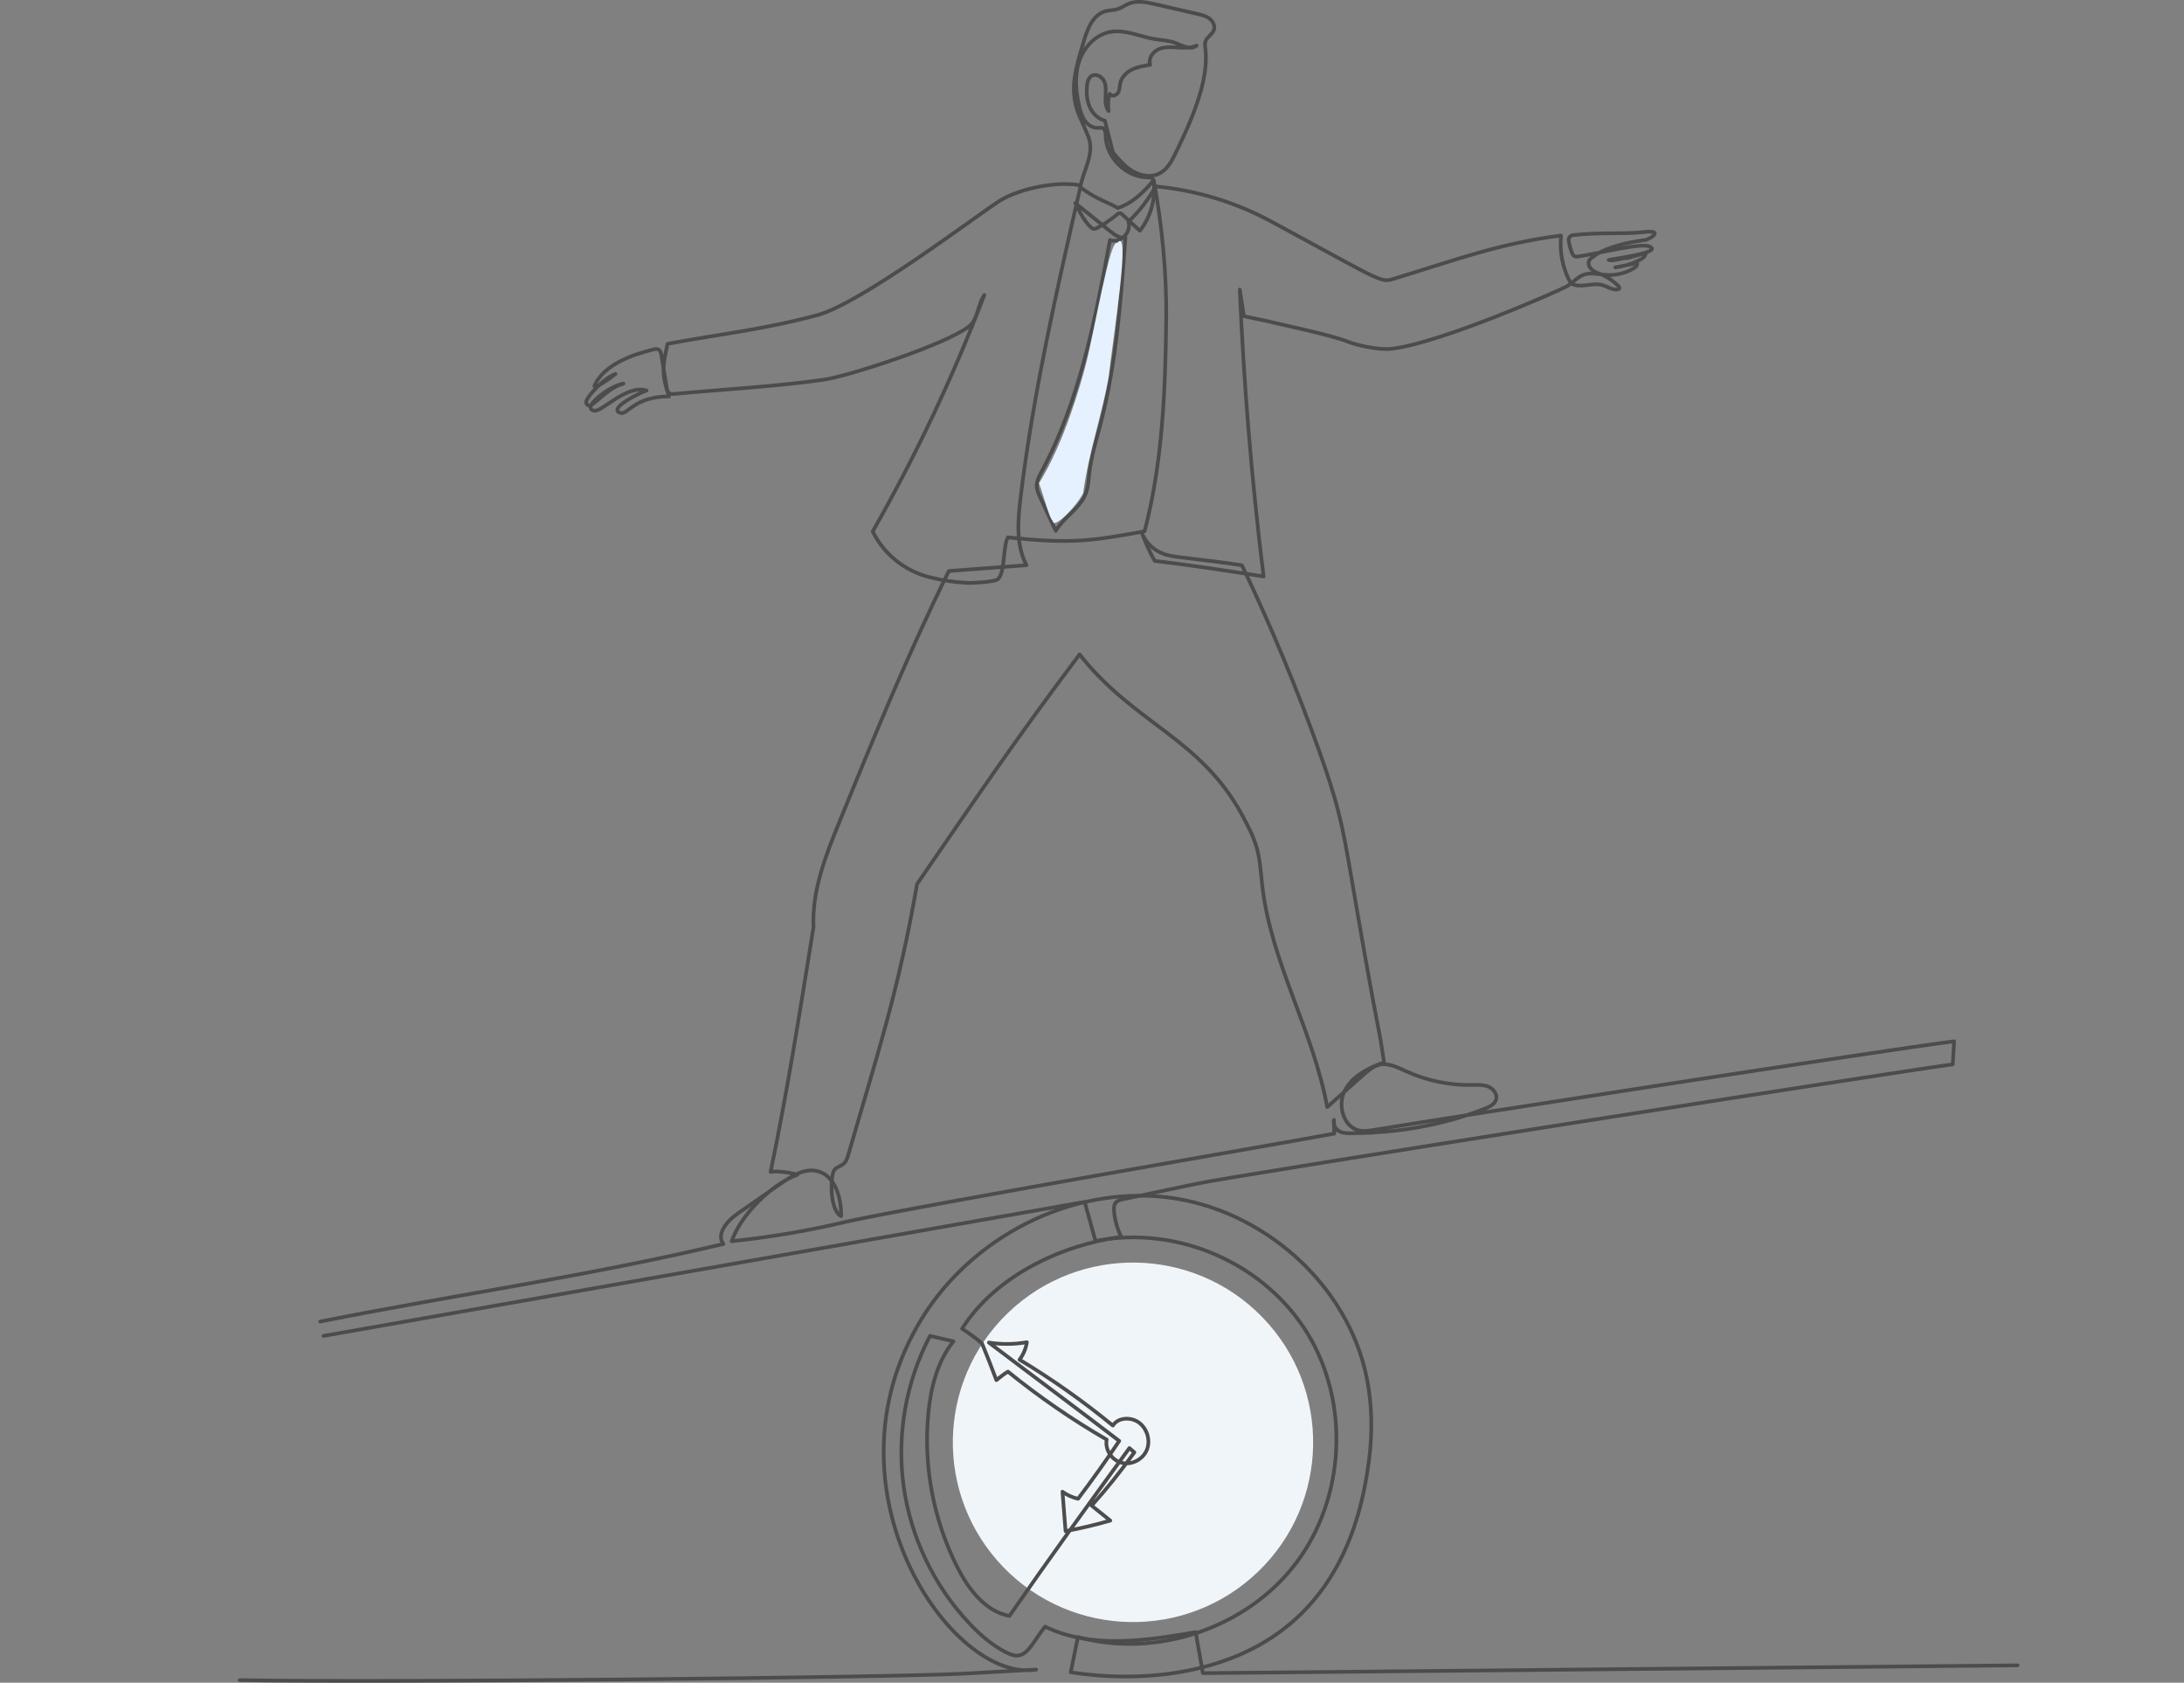 <svg width="592" height="456" viewBox="0 0 592 456" fill="none" xmlns="http://www.w3.org/2000/svg">
<rect x="0" y="0" width="592" height="456" fill="#808080" stroke="none"/>
<g clip-path="url(#clip0_494_5573)">
<path d="M341.049 425.885C360.445 407.189 360.973 376.35 342.23 357.003C323.487 337.657 292.569 337.128 273.173 355.824C253.778 374.519 253.249 405.358 271.993 424.705C290.736 444.052 321.654 444.58 341.049 425.885Z" fill="#F0F5FA"/>
<path d="M86.789 358.136C123.505 350.816 159.008 345.915 196.084 337.104C194.036 334.351 197.185 330.779 200.006 328.821C203.905 326.114 207.805 323.405 211.703 320.698C214.632 318.665 218.047 316.53 221.517 317.356C226.384 318.516 228.072 324.58 228.004 329.568C224.717 327.919 225.045 318.122 226.26 316.899C226.978 316.177 228.089 315.951 228.818 315.237C229.433 314.637 229.695 313.774 229.933 312.949C237.548 286.577 243.531 268.808 248.575 239.572C264.114 217.026 274.399 201.559 292.633 177.331C307.516 196.261 325.324 199.825 336.765 221.001C338.3 223.845 339.815 226.733 340.681 229.845C341.617 233.207 341.767 236.728 342.172 240.194C344.59 260.912 356.055 279.594 359.751 300.012C363.035 297.088 366.32 294.162 369.604 291.238C370.876 290.105 372.224 288.932 373.885 288.543C376.385 287.957 378.884 289.274 381.224 290.335C386.782 292.858 392.908 294.126 399.015 294.022C400.522 293.996 402.089 293.9 403.476 294.489C404.862 295.08 405.981 296.625 405.516 298.053C405.122 299.266 403.819 299.9 402.634 300.375C391.132 304.98 378.683 307.022 366.289 307.105C365.141 307.112 363.931 307.087 362.939 306.511C361.947 305.934 361.296 304.608 361.574 303.473C361.608 304.712 361.641 305.955 361.675 307.196C339.411 311.278 252.865 326.067 229.922 330.951C219.531 333.457 208.972 335.261 198.338 336.347C200.707 329.359 209.136 320.856 216.1 318.373C214.389 317.735 210.686 317.256 208.886 317.565C213.526 295.103 216.599 275.531 220.513 251.213C220.045 241.279 223.868 231.699 227.625 222.486C236.806 199.966 245.988 177.446 257.191 154.742C264.208 154.217 271.224 153.693 278.24 153.168C275.35 147.677 275.883 141.089 276.627 134.934C280.084 106.389 286.519 78.299 292.942 50.27C287.343 49.005 276.539 50.846 270.766 54.549C264.757 58.405 233.443 82.151 221.725 85.343C207.366 89.251 195.576 90.454 180.944 93.175C179.493 99.729 179.365 101.585 181.343 107.43C171.725 107.43 170.165 112.623 168.08 111.879C164.999 110.777 172.208 106.985 175.267 105.82C169.804 104.137 163.232 111.647 161.098 111.296C157.302 110.673 165.192 104.487 169.005 103.964C163.503 105.458 159.895 112.036 158.879 109.163C158.501 108.1 163.546 102.455 166.834 101.333C165.412 102.513 160.407 106.019 161.202 104.352C163.862 98.771 171.23 96.167 177.027 94.716C177.548 94.587 178.144 94.481 178.592 94.782C179.041 95.083 179.166 95.676 179.255 96.208C179.743 99.157 180.233 102.106 180.722 105.057C180.815 105.614 180.944 106.231 181.412 106.55C181.811 106.82 182.337 106.786 182.818 106.741C195.215 105.575 211.22 104.681 223.537 102.851C229.937 101.9 255.897 93.564 262.567 88.534C265.156 86.582 264.949 82.592 266.815 79.946C258.383 102.022 248.26 123.458 236.564 144.002C239.515 150.11 245.244 154.816 252.344 156.506C255.626 157.319 258.989 157.807 262.368 157.965C263.559 158.02 269.395 157.708 270.374 157.029C272.538 155.529 271.791 147.828 273.222 145.621C290.405 147.459 295.796 146.61 310.257 143.98C315.148 125.251 315.897 105.716 316.117 86.363C316.257 74.203 314.976 60.748 312.723 48.797C310.637 51.369 307.343 54.958 302.995 56.371C300.055 54.595 297.836 54.391 292.803 50.747C293.673 46.114 296.653 41.841 295.132 37.378C294.658 35.985 292.748 31.954 292.234 30.573C289.754 23.906 291.747 18.015 293.769 11.195C294.767 7.832 296.26 3.967 299.651 3.042C300.731 2.748 301.888 2.806 302.955 2.469C304.034 2.129 304.95 1.41 305.998 0.985C308.248 0.072 310.797 0.604 313.165 1.148C316.946 2.017 320.726 2.886 324.505 3.754C325.678 4.023 326.889 4.311 327.847 5.037C328.804 5.764 329.438 7.059 329.023 8.185C328.591 9.361 327.203 9.982 326.779 11.161C326.535 11.836 326.652 12.578 326.738 13.291C327.803 22.104 322.606 33.38 318.723 41.368C317.669 43.537 316.485 45.846 314.346 46.97C312.116 48.144 309.301 47.701 307.119 46.439C304.937 45.177 303.27 43.205 301.664 41.292C300.94 38.428 300.217 35.564 299.494 32.701C297.624 32.224 296.131 30.71 295.359 28.948C294.587 27.184 294.461 25.197 294.64 23.281C294.736 22.256 294.996 21.112 295.875 20.574C297.062 19.846 298.698 20.74 299.286 21.999C299.874 23.258 299.738 24.716 299.668 26.103C299.6 27.489 299.646 28.997 300.503 30.093C300.265 28.541 300.369 26.936 300.807 25.426C301.217 26.264 302.602 25.926 303.069 25.118C303.537 24.311 303.469 23.313 303.692 22.407C304.091 20.786 305.432 19.523 306.942 18.801C308.453 18.08 310.136 17.818 311.79 17.565C311.192 15.924 312.426 14.074 314.021 13.357C315.618 12.64 317.449 12.755 319.195 12.876C320.942 12.997 322.778 13.093 324.361 12.346C322.78 13.719 320.437 12.31 318.47 11.584C316.717 10.938 314.81 10.896 312.967 10.586C308.938 9.909 304.985 7.927 300.966 8.649C296.907 9.377 293.733 12.867 292.477 16.786C291.221 20.704 291.616 24.971 292.58 28.97C292.902 30.306 293.298 31.659 294.108 32.77C294.917 33.883 296.213 34.727 297.59 34.662C298.034 34.641 298.502 34.533 298.906 34.717C299.633 35.046 299.677 36.032 299.694 36.826C299.829 42.74 305.224 48.041 311.155 48.085C311.527 48.088 311.929 48.082 312.232 48.297C312.606 48.562 312.703 49.069 312.748 49.524C313.221 54.123 311.842 58.885 308.984 62.526C307.381 61.052 305.778 59.576 304.174 58.101C304.005 57.946 303.821 57.783 303.593 57.755C303.29 57.721 303.02 57.932 302.784 58.127C301.153 59.493 299.384 60.697 297.514 61.715C297.188 61.891 296.831 62.069 296.462 62.023C296.076 61.975 295.761 61.693 295.491 61.412C293.652 59.508 292.425 57.027 291.481 55.042C294.611 57.569 297.741 60.094 300.873 62.623C302.087 63.603 303.506 64.642 305.048 64.398C303.835 81.338 302.604 98.39 298.325 114.829C297.178 119.233 295.812 123.604 295.286 128.124C295.064 130.038 294.985 132.007 294.284 133.802C292.705 137.831 288.378 140.124 286.166 143.844C284.78 140.862 283.394 137.879 282.007 134.899C281.528 133.867 281.04 132.796 281.027 131.658C281.013 130.257 281.718 128.962 282.382 127.726C292.733 108.438 296.873 86.539 300.88 65.032C303.563 66.111 306.832 62.997 305.859 60.067C308.811 57.301 311.315 54.062 313.245 50.512C324.196 51.542 334.931 54.799 344.602 60.025C376.278 77.145 373.997 76.699 378.467 75.343C394.843 70.371 406.147 66.029 423.124 63.822C422.745 68.221 423.494 72.715 425.811 76.752C428.247 78.308 431.544 76.47 434.33 77.245C435.762 77.644 437.111 78.734 438.562 78.408C438.692 78.38 438.832 78.332 438.909 78.22C439.07 77.991 438.867 77.686 438.667 77.484C437.337 76.15 435.745 75.076 434.006 74.346C433.208 74.011 432.369 73.74 431.678 73.22C430.988 72.699 430.464 71.847 430.624 70.998C430.766 70.229 431.717 69.663 432.353 69.203C435.576 66.874 441.868 65.537 445.819 65.079C447.069 64.933 451.498 62.191 445.481 62.889C439.996 63.525 433.691 62.876 426.417 63.719C425.971 63.772 425.521 64.035 425.322 64.438C425.175 64.733 425.206 65.084 425.253 65.41C425.41 66.52 425.721 67.611 426.172 68.639C426.3 68.934 426.455 69.241 426.734 69.406C427.051 69.594 427.45 69.549 427.815 69.496C433.846 68.621 444.945 65.631 447.298 66.87C450.264 68.431 438.944 69.858 436.033 70.445C437.377 70.876 439.586 69.865 441.132 69.936C442.764 69.478 444.398 69.021 446.03 68.563C446.165 69.332 445.397 69.936 444.707 70.302C442.572 71.435 440.224 72.174 437.824 72.464C439.804 72.058 441.788 71.664 443.774 71.281C443.954 71.859 443.388 72.385 442.869 72.696C440.645 74.032 438.006 74.672 435.414 74.505C433.338 74.372 431.182 73.745 429.23 74.466C427.503 75.105 426.305 76.677 424.71 77.596C422.874 78.653 390.956 92.793 377.469 94.48C373.307 95.001 367.02 93.286 365.333 92.587C361.043 90.811 347.678 88.067 343.263 86.964C341.232 86.54 339.203 86.116 337.172 85.692C336.801 83.281 336.429 80.871 336.058 78.46C337.157 104.449 339.311 130.396 342.512 156.214C332.699 154.684 322.883 153.153 312.995 151.999C311.712 149.7 310.604 147.304 309.682 144.839C310.734 147.13 312.683 148.996 315.023 149.949C316.685 150.624 318.492 150.844 320.275 151.058C325.811 151.718 331.348 152.38 336.643 153.184C344.493 169.608 351.492 186.436 357.605 203.578C359.51 208.923 361.332 214.304 362.736 219.8C364.214 225.577 365.222 231.462 366.231 237.336C368.77 252.132 371.309 266.928 374.207 281.734C374.529 283.783 374.852 285.833 375.173 287.882C370.92 289.378 366.524 291.586 364.485 295.597C362.445 299.61 364.235 305.67 368.684 306.406C369.882 306.606 371.107 306.408 372.304 306.212C392.066 302.98 510.405 284.623 529.683 282.184C529.562 284.27 529.44 286.354 529.318 288.44C519.953 289.544 334.742 318.516 324.399 320.777C317.747 322.176 311.096 323.573 304.444 324.972C303.69 325.131 302.871 325.328 302.396 325.933C301.937 326.517 301.922 327.325 301.973 328.064C302.143 330.527 302.815 332.954 303.937 335.155C287.573 337.443 269.924 345.704 260.77 360.06C262.481 361.196 264.193 362.33 266.185 364.059C267.548 367.349 268.847 370.662 270.083 373.999C271.043 373.296 271.909 372.463 273.215 371.695C281.637 378.523 290.596 384.69 299.983 390.121C299.449 392.822 301.381 395.739 304.058 396.41C306.734 397.084 309.762 395.506 310.837 392.97C311.91 390.433 310.996 387.241 308.806 385.566C306.663 383.928 303.082 384.028 301.659 386.314C293.672 379.759 285.208 373.783 276.355 368.45C277.401 367.076 278.092 365.432 278.34 363.723C274.945 364.328 271.451 364.36 268.046 363.818C279.868 372.807 291.825 381.617 303.38 390.478C299.815 395.81 296.093 401.037 292.222 406.151C290.702 405.812 289.256 405.158 288 404.24C288.277 407.803 288.556 411.367 288.835 414.93C292.919 414.168 296.966 413.211 300.958 412.063C299.275 410.714 297.592 409.364 295.907 408.016C300.028 403.418 303.892 398.595 307.478 393.574C307.03 393.188 306.581 392.803 306.133 392.416C295.364 407.244 284.595 422.072 273.617 437.907C266.979 436.649 262.442 430.542 259.41 424.52C253.003 411.786 250.272 397.239 251.626 383.058C252.293 376.08 254.048 368.944 258.451 363.481C256.33 362.993 254.211 362.505 252.091 362.017C245.575 374.397 243.036 388.821 244.933 402.677C246.832 416.531 253.158 429.748 262.767 439.931C265.738 443.081 269.06 445.978 272.95 447.885C273.817 448.31 274.747 448.691 275.712 448.654C278.721 448.541 280.018 444.863 283.288 440.795C295.734 446.855 310.448 444.642 324.097 442.294C324.751 445.998 325.405 449.701 326.06 453.406C335.394 453.277 537.556 451.423 546.89 451.293" stroke="#4D4C4C" stroke-linecap="round" stroke-linejoin="round"/>
<path d="M64.989 455.297C105.414 456.048 242.187 454.612 261.88 453.505C268.207 453.15 274.534 452.795 280.861 452.439C257.948 456.29 221.633 403.433 249.779 357.455C263.365 335.264 290.123 321.434 316.021 324.419C341.919 327.407 365.23 347.742 370.443 373.216C371.944 380.556 372.039 388.146 371.104 395.578C368.591 415.532 361.031 433.345 344.043 444.181C329.218 453.637 309.067 456.084 290.241 453.172C290.885 449.989 291.531 446.808 292.175 443.625C313.46 449.477 337.928 441.207 351.259 423.657C364.59 406.108 365.946 380.378 354.533 361.532C343.12 342.685 319.654 331.902 296.949 336.292C295.97 332.763 294.993 329.233 294.016 325.702C225.242 337.809 156.465 349.914 87.689 362.021" stroke="#4D4C4C" stroke-linecap="round" stroke-linejoin="round"/>
<path d="M302.851 65.858C306.708 60.851 301.694 91.277 300.537 102.061C298.786 112.162 295.137 122.473 293.594 133.642C291.666 137.493 285.368 143.656 285.368 141.125C284.567 140.92 282.795 134.027 281.638 130.946C288.581 119.777 293.105 103.545 294.366 98.595C296.623 89.737 300.923 64.318 302.851 65.858Z" fill="#E5F1FF"/>
</g>
<defs>
<clipPath id="clip0_494_5573">
<rect width="592" height="456" fill="white"/>
</clipPath>
</defs>
</svg>
